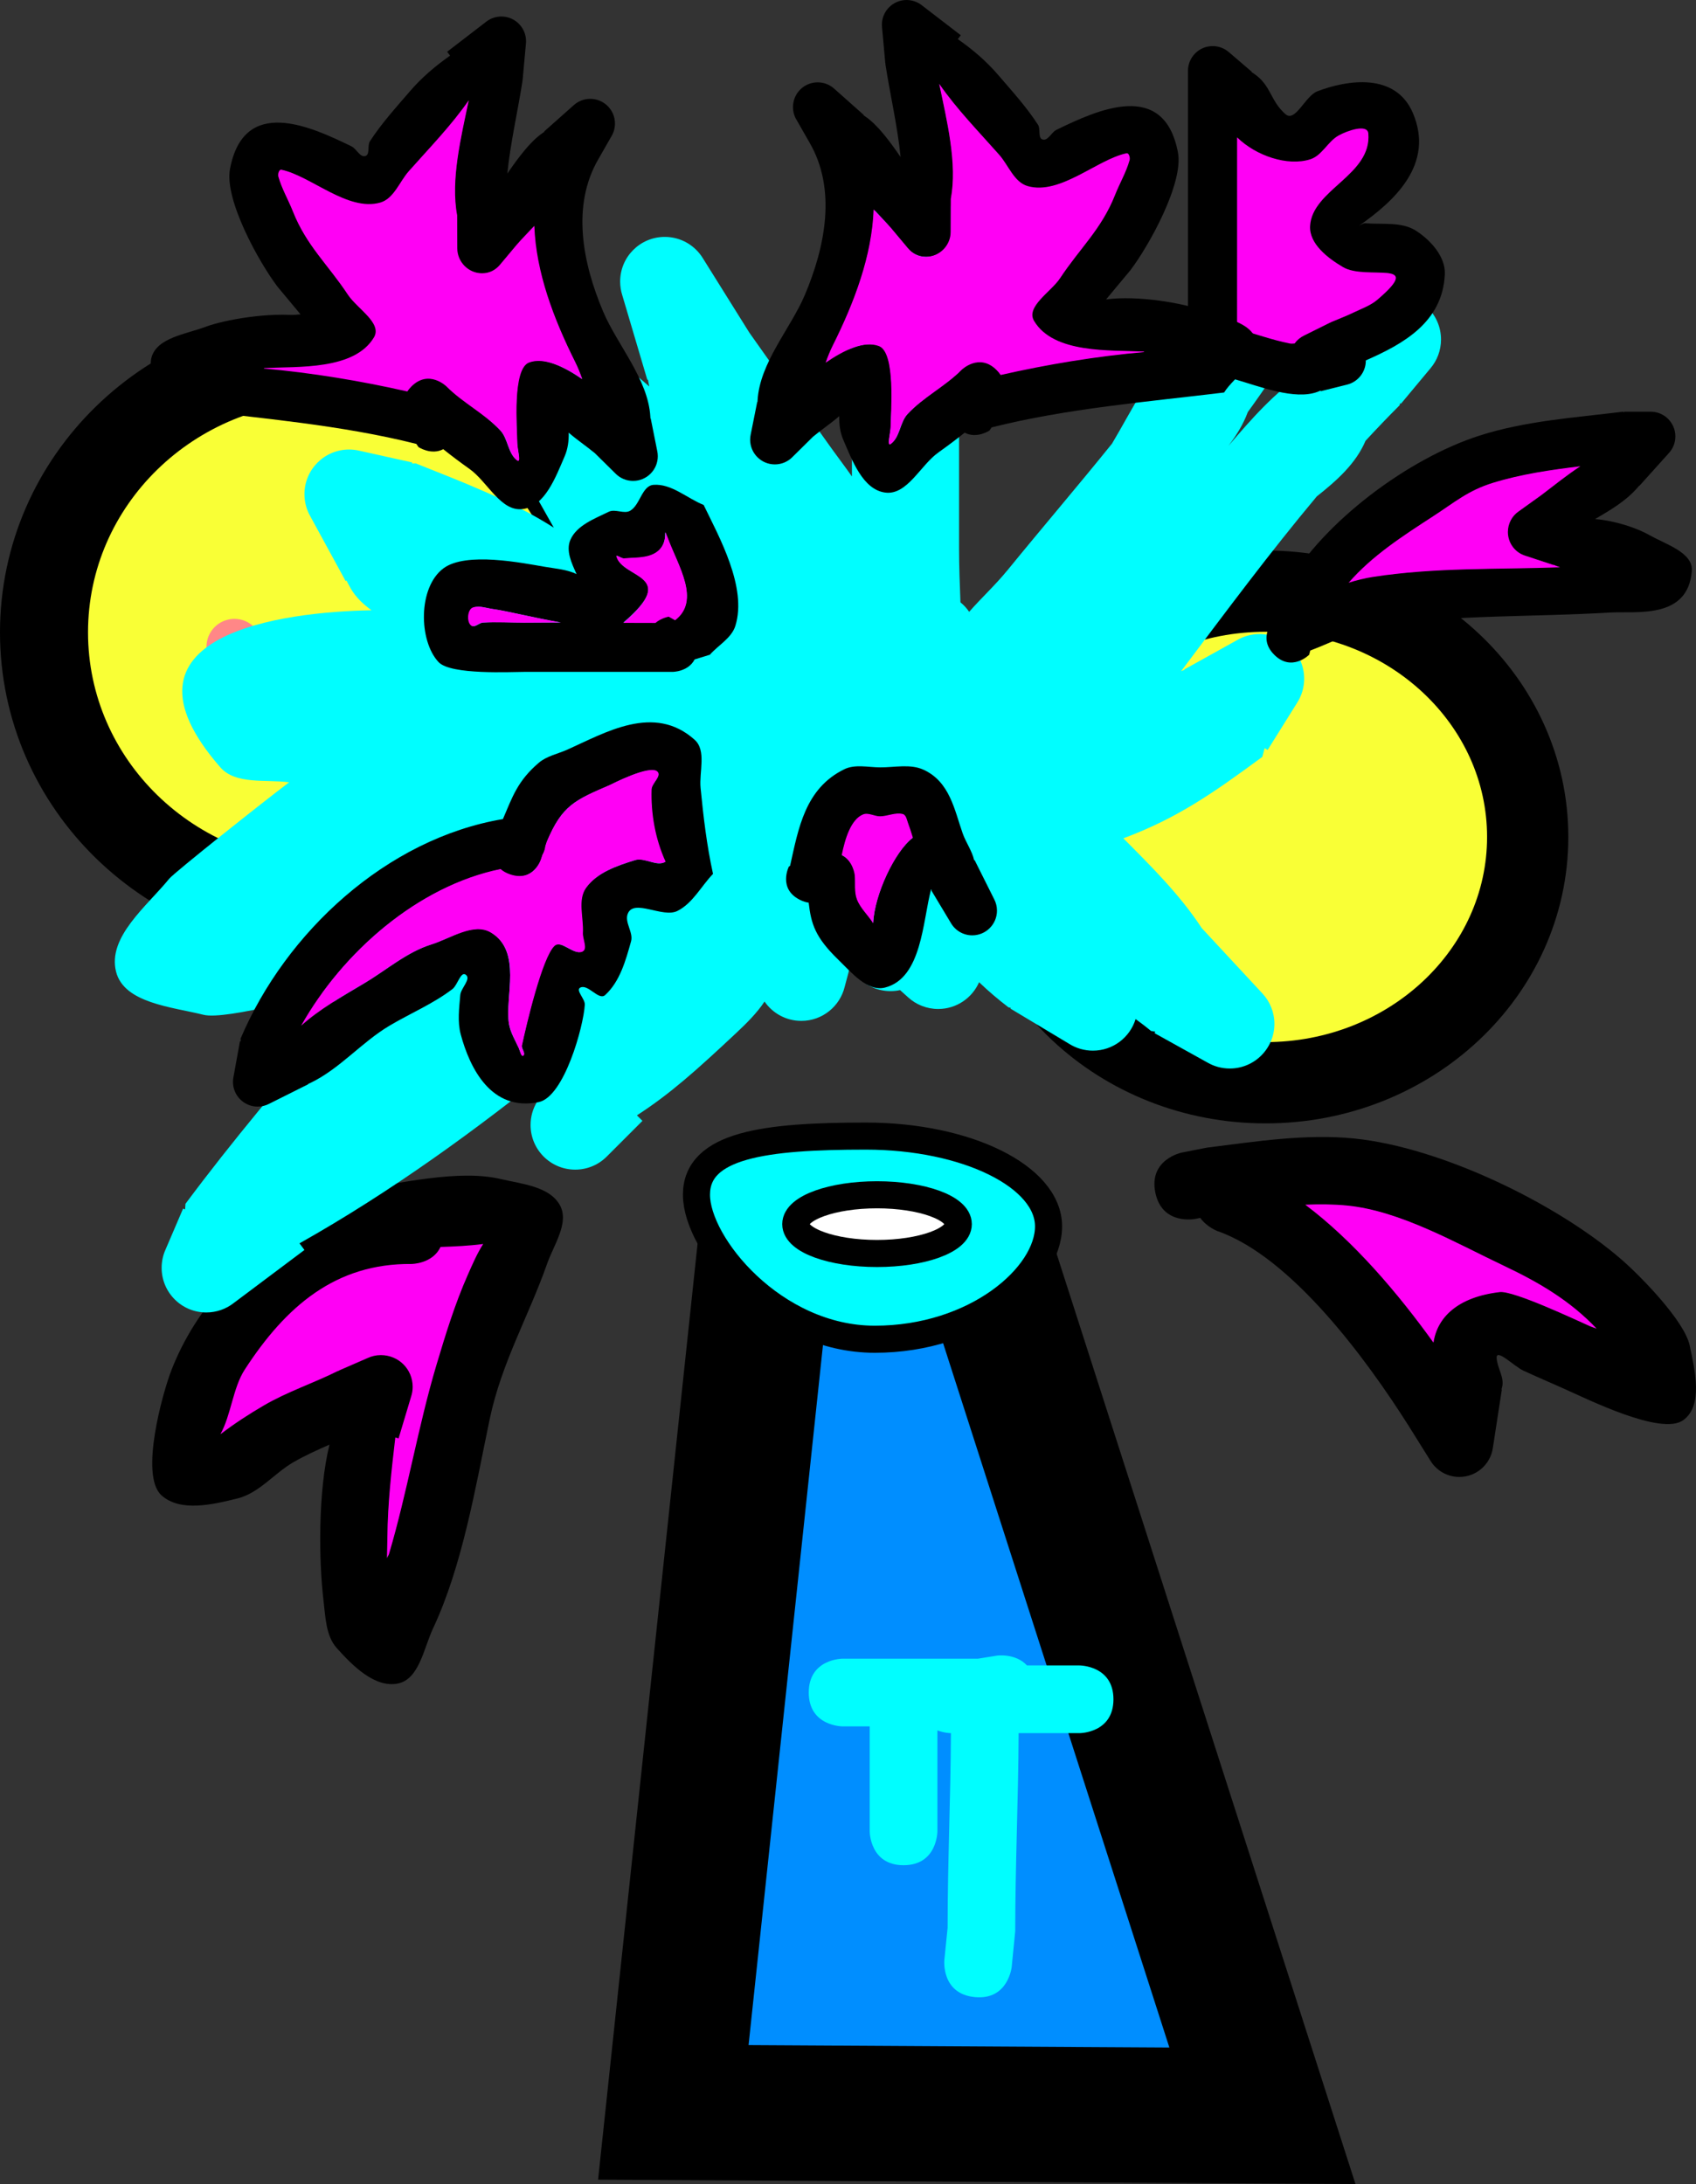 <svg version="1.1" xmlns="http://www.w3.org/2000/svg" xmlns:xlink="http://www.w3.org/1999/xlink" width="125.237" height="161.256" viewBox="0,0,125.237,161.256"><rect x="0" y="0" width="125.237" height="161.256" fill="#333333" stroke="none"/><g transform="translate(-188.405,-131.783)"><g data-paper-data="{&quot;isPaintingLayer&quot;:true}" fill-rule="nonzero" stroke-linecap="butt" stroke-linejoin="miter" stroke-miterlimit="10" stroke-dasharray="" stroke-dashoffset="0" style="mix-blend-mode: normal"><path d="M238.125,287.75l6.75,-63.5l16.75,1.5l20,62.25z" fill="#008eff" stroke="#000000" stroke-width="10"/><path d="M265.833,222.333c0,3.682 -5.377,8.333 -12.833,8.333c-7.456,0 -13.167,-6.985 -13.167,-10.667c0,-3.682 5.044,-4.333 12.5,-4.333c7.456,0 13.5,2.985 13.5,6.667z" fill="#00feff" stroke="#000000" stroke-width="2"/><path d="M259.167,222.167c0,1.197 -2.686,2.167 -6,2.167c-3.314,0 -6,-0.97 -6,-2.167c0,-1.197 2.686,-2.167 6,-2.167c3.314,0 6,0.97 6,2.167z" fill="#ffffff" stroke="#000000" stroke-width="2"/><path d="M270.625,257.25c0,2.5 -2.5,2.5 -2.5,2.5c-1.191,0 -2.836,0 -4.502,0c-0.022,4.882 -0.25,9.754 -0.251,14.625l-0.259,2.624c0,0 -0.249,2.488 -2.736,2.239c-2.488,-0.249 -2.239,-2.736 -2.239,-2.736l0.241,-2.376c-0.001,-4.788 0.223,-9.577 0.245,-14.375c-0.032,-0 -0.486,-0.007 -0.998,-0.203c0,2.151 0,4.302 0,6.453v1c0,0 0,2.5 -2.5,2.5c-2.5,0 -2.5,-2.5 -2.5,-2.5c0,-2.283 0,-5.215 0,-7.75c-0.667,0 -1.333,0 -2,0c0,0 -2.5,0 -2.5,-2.5c0,-2.5 2.5,-2.5 2.5,-2.5c3.333,0 6.667,0 10,0l1.396,-0.225c0,0 1.371,-0.196 2.218,0.725c0.628,0 1.257,0 1.885,0h2c0,0 2.5,0 2.5,2.5z" fill="#00feff" stroke="none" stroke-width="0.5"/><path d="M295.527,201.14c0,-0.799 0.648,-1.447 1.447,-1.447c0.799,0 1.447,0.648 1.447,1.447c0,0.799 -0.648,1.447 -1.447,1.447c-0.799,0 -1.447,-0.648 -1.447,-1.447z" fill="#ff8787" stroke="none" stroke-width="0.5"/><path d="M224.054,223.667c-1.006,0.134 -2.07,0.191 -3.143,0.225c-0.593,1.258 -2.147,1.258 -2.147,1.258c-5.594,-0.05 -9.214,3.096 -12.243,7.768c-0.878,1.355 -1.009,3.343 -1.797,4.744c0.991,-0.758 2.022,-1.469 3.099,-2.099c1.753,-1.025 3.695,-1.69 5.512,-2.598l0.072,-0.009l-0.009,-0.02l2.167,-0.929c0.3,-0.137 0.633,-0.213 0.983,-0.213c1.311,0 2.374,1.063 2.374,2.374c0,0.257 -0.041,0.503 -0.116,0.735l-0.934,3.112l-0.239,-0.072c-0.284,2.433 -0.582,4.851 -0.61,7.329c-0.006,0.529 -0.02,1.058 -0.03,1.588c0.049,-0.137 0.092,-0.268 0.129,-0.391c1.359,-4.591 2.113,-9.349 3.478,-13.914c0.67,-2.241 1.374,-4.483 2.321,-6.621c0.341,-0.769 0.679,-1.56 1.133,-2.268zM210.853,222.314c0.123,-0.17 0.22,-0.266 0.22,-0.266l0.737,-0.651c1.003,-0.604 2.007,-1.208 3.01,-1.812c3.136,-0.404 7.431,-1.486 10.564,-0.747c1.55,0.366 3.603,0.537 4.368,1.934c0.707,1.291 -0.457,2.926 -0.945,4.315c-1.368,3.894 -3.367,7.308 -4.239,11.471c-1.049,5.01 -2.009,10.824 -4.19,15.467c-0.683,1.453 -1.016,3.74 -2.589,4.06c-1.705,0.347 -3.354,-1.321 -4.516,-2.615c-0.81,-0.902 -0.833,-2.3 -0.978,-3.504c-0.35,-2.903 -0.418,-8.066 0.441,-11.519c-0.902,0.395 -1.798,0.8 -2.651,1.29c-1.423,0.816 -2.536,2.282 -4.128,2.679c-1.827,0.456 -4.259,1.036 -5.643,-0.24c-1.606,-1.481 0.109,-7.584 0.751,-9.233c1.827,-4.688 5.429,-8.487 9.789,-10.631z" fill="#000000" stroke="none" stroke-width="0.5"/><path d="M224.084,223.631c-0.454,0.708 -0.791,1.5 -1.132,2.269c-0.948,2.138 -1.64,4.396 -2.31,6.637c-1.365,4.565 -2.151,9.388 -3.51,13.979c-0.037,0.123 -0.102,0.162 -0.15,0.299c0.011,-0.529 0.023,-1.058 0.029,-1.587c0.028,-2.478 0.301,-4.881 0.586,-7.313l0.239,0.073l0.924,-3.079c0.075,-0.231 0.117,-0.471 0.117,-0.728c0,-1.311 -1.042,-2.344 -2.353,-2.344c-0.351,0 -0.675,0.08 -0.974,0.217l-2.132,0.928l0.009,0.02l-0.071,0.008c-1.817,0.908 -3.731,1.527 -5.484,2.553c-1.077,0.63 -2.201,1.354 -3.192,2.112c0.788,-1.402 0.919,-3.414 1.798,-4.769c3.029,-4.672 6.713,-7.848 12.307,-7.798c0,0 1.559,0.002 2.152,-1.256c1.073,-0.035 2.143,-0.086 3.15,-0.22z" data-paper-data="{&quot;noHover&quot;:false,&quot;origItem&quot;:[&quot;Path&quot;,{&quot;applyMatrix&quot;:true,&quot;segments&quot;:[[[215.7387,232.93783],[0,0],[-1.05992,0.14117]],[[212.4285,233.17503],[1.13023,-0.03645],[-0.62458,1.32497]],[[210.16667,234.5],[0,0],[-5.89242,-0.05257]],[[197.27183,242.68178],[3.18998,-4.92086],[-0.92514,1.42713]],[[195.37889,247.67887],[0.83036,-1.47646],[1.04402,-0.79869]],[[198.64258,245.46846],[-1.13405,0.6631],[1.84684,-1.07988]],[[204.44814,242.73205],[-1.91352,0.95676],[0,0]],[204.52418,242.72306],[204.51521,242.70213],[[206.79775,241.7239],[0,0],[0.31554,-0.1438]],[[207.83335,241.49999],[-0.36939,0],[1.38071,0]],[[210.33335,243.99999],[0,-1.38071],[0,0.27016]],[[210.21122,244.77402],[0.07928,-0.24372],[0,0]],[209.22792,248.0517],[[208.97575,247.97605],[0,0],[-0.29928,2.56219]],[[208.33319,255.69538],[0.02906,-2.60954],[-0.0062,0.55722]],[[208.30118,257.36755],[0.01141,-0.55746],[0.05108,-0.14402]],[[208.4366,256.95562],[-0.0385,0.13003],[1.43173,-4.83546]],[[212.09997,242.30018],[-1.43798,4.80837],[0.70576,-2.35996]],[[214.54498,235.32668],[-0.99818,2.25192],[0.35921,-0.81039]],[[215.73871,232.93784],[-0.47813,0.74601],[0,0]]],&quot;closed&quot;:true,&quot;fillColor&quot;:[0,0,0,1]}]}" fill="#ff00f5" stroke="none" stroke-width="0.5"/><path d="M273.715,219.824c-0.49,-2.451 1.961,-2.942 1.961,-2.942l1.847,-0.363c3.573,-0.446 7.309,-1.041 10.916,-0.671c6.389,0.656 14.929,4.792 19.699,8.93c1.394,1.209 4.66,4.536 5.038,6.35c0.377,1.807 1.02,4.445 -0.482,5.517c-1.622,1.158 -7.014,-1.533 -8.876,-2.361c-0.977,-0.434 -1.96,-0.856 -2.932,-1.304c-0.659,-0.304 -2.002,-1.663 -1.966,-0.937c0.037,0.728 0.587,1.442 0.406,2.148c-0.016,0.062 -0.032,0.124 -0.049,0.185l0.027,0.004l-0.661,4.295c-0.167,1.219 -1.212,2.158 -2.477,2.158c-0.909,0 -1.705,-0.486 -2.143,-1.212l-1.64,-2.624c-3.034,-4.782 -8.587,-12.41 -14.095,-14.324c0,0 -0.763,-0.286 -1.254,-0.967l-0.378,0.077c0,0 -2.451,0.49 -2.942,-1.961zM284.837,220.754c3.577,2.688 6.818,6.479 9.43,10.112c0.282,-1.869 1.735,-3.337 4.842,-3.7c1.022,-0.119 5.728,2.099 6.74,2.548c0.09,0.04 0.231,0.089 0.408,0.148c-1.95,-2.057 -4.238,-3.378 -6.833,-4.608c-3.494,-1.656 -7.587,-4.057 -11.53,-4.438c-1.009,-0.098 -2.031,-0.108 -3.057,-0.064z" fill="#000000" stroke="none" stroke-width="0.5"/><path d="M284.791,220.733c1.026,-0.044 2.051,-0.039 3.061,0.058c3.943,0.381 8.127,2.803 11.621,4.458c2.595,1.229 4.88,2.576 6.83,4.632c-0.177,-0.06 -0.411,-0.144 -0.501,-0.184c-1.012,-0.45 -5.624,-2.632 -6.646,-2.512c-3.108,0.363 -4.619,1.861 -4.901,3.73c-2.612,-3.634 -5.886,-7.494 -9.463,-10.182z" data-paper-data="{&quot;noHover&quot;:false,&quot;origItem&quot;:[&quot;Path&quot;,{&quot;applyMatrix&quot;:true,&quot;segments&quot;:[[[298.83667,230.75439],[0,0],[3.57714,2.68815]],[[308.26693,240.86683],[-2.61202,-3.63377],[0.2824,-1.8692]],[[313.10902,237.16733],[-3.10751,0.36261],[1.02233,-0.11929]],[[319.84868,239.71547],[-1.01183,-0.44958],[0.08956,0.0398]],[[320.25622,239.86395],[-0.17661,-0.0597],[-1.95029,-2.05662]],[[313.42355,235.25637],[2.59476,1.22949],[-3.49421,-1.65568]],[[301.89388,230.8184],[3.94308,0.381],[-1.00936,-0.09753]],[[298.83667,230.75438],[1.02579,-0.04394],[0,0]]],&quot;closed&quot;:true,&quot;fillColor&quot;:[0,0,0,1]}]}" fill="#ff00f5" stroke="none" stroke-width="0.5"/><path d="M301.214,193.579c0,10.023 -8.667,18.149 -19.359,18.149c-10.692,0 -19.359,-8.126 -19.359,-18.149c0,-10.023 8.667,-18.149 19.359,-18.149c10.692,0 19.359,8.126 19.359,18.149z" fill="#f9ff36" stroke="#000000" stroke-width="6"/><path d="M233.373,178.473c0,11.214 -9.339,20.305 -20.859,20.305c-11.52,0 -20.859,-9.091 -20.859,-20.305c0,-11.214 9.339,-20.305 20.859,-20.305c11.52,0 20.859,9.091 20.859,20.305z" fill="#f9ff36" stroke="#000000" stroke-width="6.5"/><path d="M203.652,179.539c0,-1.139 0.923,-2.062 2.062,-2.062c1.139,0 2.062,0.923 2.062,2.062c0,1.139 -0.923,2.062 -2.062,2.062c-1.139,0 -2.062,-0.923 -2.062,-2.062z" fill="#ff8787" stroke="none" stroke-width="0.5"/><path d="M262.759,173.936c2.556,-3.138 5.207,-6.232 7.759,-9.396c1.496,-2.51 2.752,-5.231 4.892,-7.188l3.694,-5.4c0.59,-0.889 1.6,-1.475 2.747,-1.475c1.82,0 3.296,1.475 3.296,3.296c0,0.602 -0.162,1.167 -0.444,1.653l-2.168,3.902l-0.046,-0.025l-0.018,0.135c-0.624,0.943 -1.268,1.865 -1.926,2.772c-0.326,0.89 -0.833,1.707 -1.425,2.49c1.704,-1.999 3.435,-3.961 5.48,-5.31l4.511,-4.793c0.601,-0.642 1.457,-1.043 2.406,-1.043c1.82,0 3.296,1.475 3.296,3.296c0,0.81 -0.292,1.552 -0.778,2.126l-2.183,2.62l-0.056,-0.047l-0.042,0.159c-0.855,0.855 -1.693,1.73 -2.515,2.621c-0.708,1.67 -2.101,2.922 -3.599,4.106c-3.471,4.146 -6.713,8.516 -9.941,12.801c-0.026,0.035 -0.053,0.07 -0.079,0.105c0.021,-0.009 0.043,-0.018 0.064,-0.027c0.062,-0.026 0.125,-0.05 0.188,-0.075l-0.015,-0.028l3.902,-2.168c0.486,-0.282 1.05,-0.444 1.653,-0.444c1.82,0 3.296,1.475 3.296,3.296c0,0.66 -0.194,1.274 -0.528,1.79l-2.17,3.472l-0.218,-0.136l-0.176,0.647c-3.672,2.703 -6.291,4.53 -10.261,6.013c2.083,2.093 4.183,4.173 5.792,6.631l4.476,4.82c0.55,0.589 0.887,1.38 0.887,2.249c0,1.82 -1.475,3.296 -3.296,3.296c-0.602,0 -1.167,-0.162 -1.653,-0.444l-3.902,-2.168l0.058,-0.105l-0.321,-0.058c-0.382,-0.318 -0.762,-0.607 -1.136,-0.876c-0.412,1.35 -1.668,2.332 -3.153,2.332c-0.64,0 -1.237,-0.182 -1.742,-0.497l-4.348,-2.609l0.03,-0.05l-0.173,-0.042c-0.751,-0.576 -1.483,-1.193 -2.171,-1.855c-0.509,1.163 -1.67,1.976 -3.021,1.976c-0.852,0 -1.629,-0.324 -2.214,-0.854l-0.599,-0.539c-0.226,0.049 -0.461,0.075 -0.703,0.075c-0.91,0 -1.734,-0.369 -2.33,-0.965l-0.699,-0.699l-0.359,1.346c-0.351,1.443 -1.651,2.515 -3.203,2.515c-1.127,0 -2.121,-0.565 -2.715,-1.428c-0.563,0.854 -1.365,1.641 -2.054,2.287c-2.896,2.716 -4.913,4.533 -7.369,6.115l0.408,0.408l-2.636,2.636v0c-0.596,0.596 -1.42,0.965 -2.33,0.965c-1.82,0 -3.296,-1.475 -3.296,-3.296c0,-0.616 0.169,-1.192 0.463,-1.685l1.667,-2.917c-6.052,4.914 -12.456,9.549 -19.194,13.341l0.367,0.489l-5.246,3.935c-0.555,0.426 -1.25,0.679 -2.004,0.679c-1.82,0 -3.296,-1.475 -3.296,-3.296c0,-0.487 0.106,-0.949 0.295,-1.365l1.29,-3.009l0.148,0.063l0.028,-0.415c3.477,-4.679 7.251,-9.125 11.029,-13.565c-0.238,-0.706 -0.14,-1.475 0.184,-2.264c-0.013,0.003 -0.025,0.007 -0.038,0.01c-0.977,0.262 -8.182,2.278 -9.839,1.864c-2.329,-0.582 -5.875,-0.855 -6.462,-3.183c-0.644,-2.558 2.262,-4.825 3.929,-6.869c0.375,-0.46 7.039,-5.755 8.852,-7.115c-1.737,-0.234 -3.946,0.196 -5.087,-1.112c-8.589,-9.847 4.668,-11.48 11.172,-11.589c-0.614,-0.448 -1.159,-0.954 -1.534,-1.606c-0.112,-0.195 -0.217,-0.392 -0.317,-0.592l-0.065,0.036l-2.607,-4.78c-0.275,-0.481 -0.432,-1.038 -0.432,-1.632c0,-1.82 1.475,-3.296 3.296,-3.296c0.27,0 0.533,0.033 0.784,0.094l3.885,0.863l-0.018,0.079l0.275,-0.011c3.354,1.341 7.055,2.739 10.191,4.744c-0.809,-1.445 -1.629,-2.883 -2.446,-4.323c-1.16,-2.044 -2.931,-3.863 -3.431,-6.16c-0.031,-0.144 -0.058,-0.288 -0.08,-0.433l-0.055,0.014l-0.861,-3.444c-0.076,-0.277 -0.116,-0.569 -0.116,-0.871c0,-1.82 1.475,-3.296 3.296,-3.296c0.824,0 1.578,0.303 2.156,0.803l3.21,2.745c1.814,1.488 3.609,3 5.379,4.542c-0.013,-0.06 -0.026,-0.12 -0.038,-0.18c-0.022,-0.109 -0.043,-0.218 -0.062,-0.327l-0.047,0.014l-1.849,-6.247c-0.102,-0.318 -0.157,-0.657 -0.157,-1.009c0,-1.82 1.475,-3.296 3.296,-3.296c1.199,0 2.248,0.64 2.825,1.597l3.424,5.479c2.042,2.875 4.067,5.763 6.125,8.626c0.459,0.638 0.966,1.301 1.445,1.986c0,-2.872 0,-6.167 0,-6.167c0.003,-2.02 -0.611,-4.14 0.018,-6.059c0.036,-0.111 0.074,-0.221 0.113,-0.331l-0.058,-0.012l1.305,-6.09c0.293,-1.52 1.631,-2.667 3.236,-2.667c1.82,0 3.296,1.475 3.296,3.296v3.53v0c0,6.591 0,13.182 0,19.773c0,1.38 0.055,2.717 0.104,4.021c0.247,0.201 0.464,0.437 0.644,0.701c0.899,-1.029 1.93,-1.974 2.79,-3.029z" fill="#00feff" stroke="none" stroke-width="0.5"/><path d="M207.9,158.975c3.548,0.313 7.157,0.898 10.585,1.676c0.079,-0.122 0.179,-0.245 0.302,-0.368c1.29,-1.29 2.579,0 2.579,0c1.209,1.219 2.812,2.009 3.98,3.267c0.57,0.614 0.555,1.691 1.223,2.196c0.334,0.253 0.024,-0.838 0.019,-1.258c-0.014,-1.085 -0.401,-5.494 0.859,-5.962c1.088,-0.404 2.555,0.288 3.926,1.231c-0.153,-0.426 -0.319,-0.849 -0.52,-1.251c-1.599,-3.193 -2.903,-6.611 -3.025,-10.026c-0.431,0.466 -0.86,0.924 -1.249,1.378l-1.201,1.441c-0.335,0.407 -0.842,0.667 -1.41,0.667c-1.007,0 -1.824,-0.817 -1.824,-1.824v-2.432c-0.487,-2.611 0.289,-5.719 0.865,-8.488c-1.289,1.867 -2.944,3.572 -4.415,5.236c-0.688,0.778 -1.09,2.025 -2.088,2.312c-2.403,0.691 -5.133,-1.985 -7.295,-2.432c-0.18,-0.037 -0.272,0.326 -0.223,0.503c0.248,0.892 0.733,1.701 1.073,2.562c1,2.532 2.601,3.911 4.066,6.129c0.679,1.028 2.499,2.132 1.867,3.188c-1.451,2.423 -5.583,2.131 -8.094,2.253zM221.138,164.948c-0.893,0.47 -1.83,-0.155 -1.83,-0.155l-0.16,-0.234c-5.571,-1.403 -11.47,-1.884 -17.167,-2.577c-0.798,-1.263 -2.772,-2.344 -2.393,-3.789c0.389,-1.48 2.555,-1.735 3.987,-2.276c1.372,-0.519 4.784,-1.129 7.12,-0.806c-0.744,-0.892 -1.782,-2.139 -1.789,-2.149c-1.408,-1.851 -3.943,-6.452 -3.518,-8.702c1.023,-5.419 5.951,-3.142 8.975,-1.67c0.372,0.181 0.617,0.825 1.016,0.714c0.368,-0.102 0.137,-0.772 0.344,-1.092c0.856,-1.324 1.928,-2.497 2.955,-3.693c0.861,-1.003 1.873,-1.865 2.965,-2.629l-0.22,-0.285l2.878,-2.214c0.31,-0.243 0.701,-0.389 1.125,-0.389c1.007,0 1.824,0.817 1.824,1.824c0,0.063 -0.003,0.126 -0.01,0.188l-0.241,2.652l-0.015,-0.001l0.009,0.058c-0.348,2.265 -0.894,4.576 -1.125,6.875c0.829,-1.205 1.703,-2.377 2.603,-2.994c0.046,-0.032 0.093,-0.063 0.14,-0.094l-0.02,-0.023l2.183,-1.94c0.323,-0.29 0.75,-0.466 1.218,-0.466c1.007,0 1.824,0.817 1.824,1.824c0,0.341 -0.093,0.66 -0.256,0.933l-0.957,1.674c-2.016,3.447 -1.179,7.689 0.34,11.275c1.044,2.464 3.331,4.996 3.487,7.779c0.002,0.038 0.004,0.076 0.006,0.114l0.02,-0.004l0.479,2.395c0.028,0.127 0.043,0.259 0.043,0.395c0,1.007 -0.817,1.824 -1.824,1.824c-0.5,0 -0.953,-0.201 -1.282,-0.527l-1.533,-1.514c-0.63,-0.524 -1.323,-0.984 -1.94,-1.52c0.015,0.604 -0.063,1.2 -0.296,1.739c-0.658,1.523 -1.446,3.681 -3.091,3.901c-1.628,0.217 -2.597,-2.011 -3.936,-2.962c-0.658,-0.467 -1.306,-0.951 -1.937,-1.457z" fill="#000000" stroke="none" stroke-width="0.5"/><path d="M207.932,158.957c2.511,-0.122 6.635,0.16 8.086,-2.263c0.633,-1.056 -1.248,-2.126 -1.926,-3.154c-1.465,-2.218 -3.062,-3.621 -4.062,-6.153c-0.34,-0.861 -0.823,-1.674 -1.071,-2.567c-0.049,-0.177 0.044,-0.541 0.224,-0.504c2.162,0.447 4.904,3.113 7.307,2.422c0.998,-0.287 1.413,-1.538 2.101,-2.316c1.47,-1.663 3.139,-3.368 4.428,-5.235c-0.577,2.77 -1.344,5.881 -0.857,8.492l0.01,2.439c0,1.007 0.826,1.844 1.833,1.844c0.568,0 1.004,-0.248 1.338,-0.655l1.203,-1.436c0.389,-0.454 0.885,-0.941 1.316,-1.407c0.122,3.415 1.426,6.866 3.024,10.06c0.201,0.401 0.366,0.827 0.519,1.253c-1.372,-0.943 -2.84,-1.633 -3.929,-1.228c-1.26,0.468 -0.883,4.886 -0.869,5.971c0.005,0.419 0.314,1.511 -0.02,1.258c-0.668,-0.505 -0.653,-1.582 -1.223,-2.196c-1.168,-1.258 -2.78,-2.045 -3.989,-3.264c0,0 -1.302,-1.289 -2.591,0.001c-0.123,0.123 -0.224,0.246 -0.303,0.368c-3.427,-0.779 -7.063,-1.382 -10.611,-1.695z" data-paper-data="{&quot;noHover&quot;:false,&quot;origItem&quot;:[&quot;Path&quot;,{&quot;applyMatrix&quot;:true,&quot;segments&quot;:[[[199.8092,149.43915],[0,0],[4.86362,0.4294]],[[214.318,151.73699],[-4.69809,-1.0675],[0.10893,-0.16722]],[[214.73223,151.23224],[-0.16876,0.16876],[1.76777,-1.76777]],[[218.26776,151.23224],[0,0],[1.65678,1.67027]],[[223.72304,155.71023],[-1.60081,-1.72399],[0.78151,0.84165]],[[225.39927,158.72063],[-0.91614,-0.6927],[0.45837,0.34658]],[[225.42473,156.99689],[0.00749,0.57459],[-0.0194,-1.48725]],[[226.60159,148.82451],[-1.72656,0.64142],[1.49173,-0.55417]],[[231.98365,150.51254],[-1.88001,-1.29292],[-0.21008,-0.58398]],[[231.2708,148.79834],[0.27541,0.5501],[-2.19145,-4.37727]],[[227.12433,135.05468],[0.16688,4.68145],[-0.59119,0.63901]],[[225.41228,136.94373],[0.53355,-0.62277],[0,0]],[[223.76611,138.91914],[0,0],[-0.4585,0.55817]],[[221.83333,139.83335],[0.77872,0],[-1.38071,0]],[[219.33333,137.33335],[0,1.38071],[0,0]],[[219.33333,134.00002],[0,0],[-0.66734,-3.57877]],[[220.51947,122.36453],[-0.79045,3.79664],[-1.76746,2.55943]],[[214.46816,129.54156],[2.01551,-2.28022],[-0.94266,1.06646]],[[211.60644,132.71081],[1.3679,-0.39347],[-3.29364,0.9474]],[[201.60644,129.37748],[2.96385,0.6128],[-0.24621,-0.05091]],[[201.30105,130.06715],[-0.06723,-0.24227],[0.33942,1.22317]],[[202.77248,133.57956],[-0.46635,-1.18062],[1.37077,3.47029]],[[208.34606,141.98085],[-2.00845,-3.04096],[0.93024,1.40846]],[[210.9046,146.35074],[0.86718,-1.44814],[-1.98886,3.32129]],[[199.80921,149.43917],[3.44198,-0.1679],[0,0]]],&quot;closed&quot;:true,&quot;fillColor&quot;:[0,0,0,1]}]}" fill="#ff00f5" stroke="none" stroke-width="0.5"/><path d="M282.499,180.128c-1.29,-1.29 0,-2.579 0,-2.579l0.874,-0.728c-0.498,-0.851 0.048,-1.806 0.048,-1.806c2.76,-4.748 8.974,-9.377 14.219,-11.064c3.403,-1.095 7.052,-1.33 10.596,-1.768l0.113,0.033v-0.036h1.945c1.007,0 1.824,0.817 1.824,1.824c0,0.472 -0.179,0.902 -0.473,1.225l-2.184,2.427l-0.016,-0.014c-0.048,0.059 -0.097,0.117 -0.147,0.174c-0.85,0.974 -1.981,1.629 -3.109,2.293c1.482,0.116 3.085,0.655 4.026,1.189c1.183,0.673 3.223,1.28 3.118,2.637c-0.28,3.623 -4.15,2.959 -6.11,3.077c-5.615,0.337 -11.226,0.145 -16.815,0.95c-1.813,0.261 -3.554,1.217 -5.251,1.854l-0.08,0.311c0,0 -1.29,1.29 -2.579,0zM288.023,174.795c0.585,-0.185 1.179,-0.336 1.791,-0.431c4.604,-0.714 9.148,-0.544 13.76,-0.709c-0.092,-0.028 -0.183,-0.06 -0.273,-0.097c-0.048,-0.019 -0.095,-0.039 -0.143,-0.06l-0.006,0.017l-2.149,-0.716c-0.745,-0.229 -1.287,-0.923 -1.287,-1.744c0,-0.621 0.31,-1.169 0.784,-1.498l1.668,-1.191c0.995,-0.752 1.922,-1.506 2.904,-2.14c-2.179,0.265 -4.346,0.589 -6.439,1.235c-1.851,0.571 -2.779,1.421 -4.37,2.452c-2.245,1.455 -4.514,2.893 -6.239,4.881z" fill="#000000" stroke="none" stroke-width="0.5"/><path d="M287.99,174.811c1.726,-1.988 3.992,-3.452 6.236,-4.907c1.592,-1.032 2.575,-1.902 4.426,-2.473c2.093,-0.646 4.272,-0.956 6.451,-1.221c-0.982,0.634 -1.907,1.392 -2.902,2.144l-1.666,1.196c-0.474,0.329 -0.783,0.892 -0.783,1.513c0,0.82 0.538,1.525 1.283,1.754l2.083,0.684l0.006,-0.017c0.047,0.02 0.095,0.04 0.142,0.06c0.09,0.036 0.247,0.098 0.339,0.126c-4.613,0.165 -9.222,-0.002 -13.825,0.712c-0.611,0.095 -1.207,0.244 -1.792,0.429z" data-paper-data="{&quot;noHover&quot;:false,&quot;origItem&quot;:[&quot;Path&quot;,{&quot;applyMatrix&quot;:true,&quot;segments&quot;:[[[309.63725,171.12411],[0,0],[0.80124,-0.25336]],[[312.09169,170.53357],[-0.83803,0.12995],[6.31031,-0.97851]],[[330.9533,169.56236],[-6.32256,0.22617],[-0.12609,-0.03889]],[[330.57922,169.43],[0.12322,0.04964],[-0.06552,-0.02639]],[[330.38387,169.34842],[0.06472,0.02798],[0,0]],[330.37611,169.37171],[[327.4308,168.38994],[0,0],[-1.02156,-0.31417]],[[325.66668,166],[0,1.1246],[0,-0.85068]],[[326.7407,163.9463],[-0.64913,0.45157],[0,0]],[[329.02664,162.31349],[0,0],[1.36456,-1.03036]],[[333.00665,159.37983],[-1.34595,0.86898],[-2.98672,0.36358]],[[324.18006,161.0724],[2.86946,-0.88513],[-2.53701,0.78259]],[[318.18936,164.43363],[2.18176,-1.41397],[-3.07671,1.99397]],[[309.63725,171.12412],[2.36522,-2.72466],[0,0]]],&quot;closed&quot;:true,&quot;fillColor&quot;:[0,0,0,1]}]}" fill="#ff00f5" stroke="none" stroke-width="0.5"/><path d="M226.065,196.375c-0.303,-0.101 -0.535,-0.237 -0.711,-0.393c-6.095,1.247 -11.636,6.098 -14.68,11.511c1.344,-1.213 2.95,-2.111 4.633,-3.115c1.645,-0.981 3.147,-2.305 4.975,-2.877c1.416,-0.443 3.089,-1.657 4.361,-0.893c2.335,1.402 1.03,4.812 1.349,6.782c0.102,0.627 0.453,1.188 0.718,1.766c0.088,0.191 0.182,0.678 0.336,0.535c0.184,-0.17 -0.163,-0.499 -0.11,-0.744c0.335,-1.561 1.478,-6.48 2.378,-7.332c0.51,-0.483 1.427,0.71 2.065,0.417c0.418,-0.192 0.005,-0.921 0.033,-1.381c0.065,-1.107 -0.408,-2.421 0.245,-3.317c0.824,-1.132 2.327,-1.636 3.663,-2.053c0.701,-0.218 1.577,0.523 2.199,0.134c-0.75,-1.645 -1.087,-3.519 -1.027,-5.325c0.015,-0.46 0.758,-0.978 0.438,-1.309c-0.537,-0.556 -3.42,0.945 -3.511,0.984c-2.559,1.106 -3.49,1.458 -4.615,4.14l-0.106,0.323c-0.03,0.256 -0.107,0.469 -0.212,0.646l-0.114,0.349c0,0 -0.577,1.73 -2.307,1.153zM225.541,192.261c0.713,-1.663 1.086,-2.821 2.649,-4.157c0.589,-0.503 1.403,-0.656 2.111,-0.972c2.793,-1.246 6.399,-3.422 9.398,-0.727c0.888,0.798 0.323,2.366 0.438,3.554c0.207,2.128 0.46,4.259 0.919,6.347c-0.875,0.911 -1.496,2.166 -2.624,2.734c-1.095,0.551 -3.221,-0.929 -3.673,0.211c-0.251,0.634 0.427,1.375 0.245,2.033c-0.393,1.415 -0.828,2.979 -1.913,3.969c-0.47,0.429 -1.251,-0.828 -1.826,-0.556c-0.394,0.187 0.347,0.832 0.323,1.267c-0.089,1.595 -1.522,6.807 -3.405,7.193c-3.504,0.718 -5.084,-2.505 -5.755,-4.995c-0.252,-0.937 -0.118,-1.944 -0.035,-2.911c0.044,-0.515 0.822,-1.18 0.412,-1.494c-0.382,-0.292 -0.606,0.76 -0.989,1.052c-1.422,1.089 -3.104,1.788 -4.644,2.702c-2.058,1.222 -3.661,3.169 -5.814,4.215c-0.067,0.033 -0.134,0.064 -0.202,0.094l0.009,0.018l-2.885,1.443c-0.253,0.133 -0.542,0.209 -0.848,0.209c-1.007,0 -1.824,-0.817 -1.824,-1.824c0,-0.124 0.012,-0.245 0.036,-0.362l0.48,-2.64l0.055,0.01l-0.007,-0.209c3.319,-7.837 10.783,-14.762 19.37,-16.205z" fill="#000000" stroke="none" stroke-width="0.5"/><path d="M228.345,195.246l0.115,-0.348c0.105,-0.177 0.183,-0.389 0.213,-0.645l0.106,-0.322c1.124,-2.682 2.106,-3.087 4.665,-4.193c0.091,-0.039 2.976,-1.537 3.514,-0.981c0.32,0.331 -0.422,0.851 -0.437,1.311c-0.06,1.807 0.283,3.692 1.033,5.337c-0.623,0.389 -1.568,-0.33 -2.269,-0.112c-1.336,0.416 -2.77,0.9 -3.593,2.032c-0.652,0.897 -0.179,2.226 -0.244,3.333c-0.027,0.46 0.384,1.195 -0.034,1.387c-0.638,0.293 -1.556,-0.897 -2.066,-0.415c-0.9,0.852 -2.066,5.791 -2.401,7.351c-0.053,0.245 0.294,0.574 0.11,0.744c-0.154,0.143 -0.249,-0.343 -0.337,-0.534c-0.265,-0.578 -0.633,-1.21 -0.735,-1.837c-0.32,-1.97 1.007,-5.31 -1.328,-6.712c-1.272,-0.764 -2.989,0.435 -4.406,0.878c-1.828,0.572 -3.267,1.858 -4.913,2.839c-1.683,1.004 -3.352,1.939 -4.696,3.153c3.044,-5.413 8.63,-10.317 14.725,-11.564c0.177,0.156 0.416,0.296 0.719,0.397c1.73,0.577 2.259,-1.099 2.259,-1.099z" data-paper-data="{&quot;noHover&quot;:false,&quot;origItem&quot;:[&quot;Path&quot;,{&quot;applyMatrix&quot;:true,&quot;segments&quot;:[[[224.70943,200.70504],[2.37171,0.79057],[-0.41469,-0.13823]],[[223.73426,200.16646],[0.24247,0.21378],[-8.35468,1.70998]],[[203.61124,215.94496],[4.17292,-7.42019],[1.8417,-1.6633]],[[209.96229,211.6752],[-2.30731,1.37583],[2.25544,-1.3449]],[[216.78217,207.73173],[-2.50633,0.78363],[1.94143,-0.607]],[[222.76047,206.50768],[-1.74392,-1.04705],[3.20103,1.9219]],[[224.61001,215.80409],[-0.43823,-2.70029],[0.13953,0.85974]],[[225.59366,218.22482],[-0.36276,-0.79184],[0.1202,0.26238]],[[226.05472,218.95768],[-0.21168,0.19618],[0.25214,-0.23367]],[[225.90368,217.93751],[-0.07208,0.33612],[0.45879,-2.13942]],[[229.16313,207.88748],[-1.23389,1.16739],[0.69914,-0.66146]],[[231.99336,208.4591],[-0.87452,0.40193],[0.57346,-0.26356]],[[232.03792,206.56625],[-0.03717,0.63003],[0.08953,-1.51722]],[[232.37338,202.01901],[-0.89429,1.22892],[1.12886,-1.55125]],[[237.39439,199.20551],[-1.83166,0.5707],[0.96122,-0.29949]],[[240.40919,199.38883],[-0.85377,0.53358],[-1.02748,-2.25501]],[[239.00159,192.08912],[-0.08284,2.47668],[0.02109,-0.63051]],[[239.60259,190.2945],[0.4383,0.45373],[-0.73665,-0.76259]],[[234.79004,191.64303],[0.12455,-0.05386],[-3.50753,1.51671]],[[228.46453,197.31813],[1.54105,-3.67602],[0,0]],[[228.3193,197.76051],[0,0],[-0.04127,0.35102]],[[228.02857,198.64609],[0.14398,-0.24263],[0,0]],[227.87171,199.12391]],&quot;closed&quot;:true}]}" fill="#ff00f5" stroke="none" stroke-width="0.5"/><path d="M279.447,159.743c-0.253,0.39 -0.702,0.735 -1.495,0.735c-1.824,0 -1.824,-1.824 -1.824,-1.824c0,-6.404 0,-12.807 0,-19.211v-2.432c0,-1.007 0.817,-1.824 1.824,-1.824c0.457,0 0.875,0.168 1.195,0.446l1.695,1.452l-0.017,0.02c0.043,0.028 0.086,0.056 0.129,0.084c1.341,0.898 1.221,2.012 2.373,3.024c0.726,0.638 1.454,-1.345 2.357,-1.69c2.213,-0.845 5.771,-1.407 7.055,1.612c1.615,3.797 -1.409,6.52 -3.965,8.305c-0.13,0.091 0.285,-0.19 0.443,-0.176c1.255,0.112 2.677,-0.129 3.739,0.549c1.082,0.69 2.193,1.92 2.139,3.202c-0.152,3.583 -3.107,5.177 -5.835,6.378c0,0.006 0,0.012 0,0.018c0,0.868 -0.606,1.594 -1.419,1.779l-1.908,0.477l-0.011,-0.044c-0.069,0.03 -0.138,0.058 -0.208,0.085c-1.696,0.646 -4.29,-0.394 -6.267,-0.965zM279.776,141.954c0,4.7 0,9.4 0,14.1c1.291,0.317 2.547,0.791 3.851,1.049c0.122,0.024 0.25,0.02 0.38,0.003c0.18,-0.251 0.421,-0.454 0.703,-0.587l1.91,-0.955l0.008,0.016l0.04,-0.04c0.552,-0.236 1.116,-0.446 1.656,-0.708c0.602,-0.291 1.259,-0.514 1.767,-0.948c3.571,-3.054 -0.774,-1.34 -2.491,-2.35c-1.138,-0.67 -2.548,-1.775 -2.475,-3.094c0.15,-2.698 4.563,-3.695 4.303,-6.772c-0.061,-0.728 -1.547,-0.202 -2.185,0.153c-0.795,0.442 -1.217,1.487 -2.084,1.761c-1.685,0.532 -3.997,-0.27 -5.383,-1.628z" fill="#000000" stroke="none" stroke-width="0.5"/><path d="M285.157,143.546c0.867,-0.274 1.3,-1.318 2.095,-1.76c0.638,-0.355 2.132,-0.877 2.194,-0.15c0.26,3.077 -4.15,4.137 -4.3,6.835c-0.073,1.319 1.293,2.366 2.432,3.036c1.717,1.01 6.111,-0.65 2.54,2.404c-0.508,0.434 -1.174,0.664 -1.776,0.955c-0.54,0.261 -1.114,0.475 -1.666,0.711l-0.04,0.04l-0.008,-0.016l-1.92,0.955c-0.281,0.133 -0.526,0.336 -0.706,0.587c-0.13,0.017 -0.26,0.021 -0.382,-0.004c-1.305,-0.258 -2.575,-0.739 -3.866,-1.057c0,-4.7 0.001,-9.456 0.001,-14.156c1.387,1.358 3.719,2.153 5.403,1.62z" data-paper-data="{&quot;noHover&quot;:false,&quot;origItem&quot;:[&quot;Path&quot;,{&quot;applyMatrix&quot;:true,&quot;segments&quot;:[[[298.33333,126.10824],[1.90106,1.86181],[0,6.44236]],[[298.33333,145.43532],[0,-6.44236],[1.76951,0.43502]],[[303.61273,146.87345],[-1.78861,-0.35369],[0.16686,0.033]],[[304.13383,146.87782],[-0.17875,0.02313],[0.2464,-0.34352]],[[305.09708,146.07304],[-0.38553,0.18276],[0,0]],[307.7153,144.76393],[307.72648,144.78629],[[307.78146,144.73206],[0,0],[0.75684,-0.32327]],[[310.05199,143.76226],[-0.74086,0.35837],[0.8248,-0.39898]],[[312.47382,142.46225],[-0.69636,0.59545],[4.89528,-4.18588]],[[309.05909,139.24127],[2.3532,1.38389],[-1.56052,-0.91772]],[[305.66667,135],[-0.10016,1.8076],[0.20496,-3.69886]],[[311.56479,125.71725],[0.35631,4.21742],[-0.08426,-0.99736]],[[308.56935,125.92642],[0.87475,-0.48645],[-1.08952,0.60588]],[[305.71265,128.34026],[1.18869,-0.3757],[-2.30927,0.72988]]],&quot;closed&quot;:true}]}" fill="#ff00f5" stroke="none" stroke-width="0.5"/><path d="M239.698,180.472c-0.472,0.919 -1.627,0.919 -1.627,0.919c-3.648,0 -7.295,0.002 -10.943,0c-0.969,-0.001 -5.428,0.241 -6.334,-0.718c-1.477,-1.563 -1.534,-5.534 0.365,-6.933c1.67,-1.231 5.793,-0.394 7.512,-0.101c0.756,0.129 1.611,0.191 2.311,0.534c-0.379,-0.827 -0.799,-1.734 -0.462,-2.521c0.462,-1.08 1.786,-1.568 2.841,-2.084c0.476,-0.233 1.134,0.194 1.588,-0.08c0.731,-0.44 0.859,-1.839 1.71,-1.906c1.326,-0.104 2.469,0.989 3.704,1.483c1.16,2.393 3.223,6.091 2.344,8.925c-0.281,0.907 -1.258,1.424 -1.887,2.136zM229.801,177.743c-2.02,-0.353 -4.084,-0.868 -4.908,-0.972c-0.505,-0.064 -1.037,-0.285 -1.523,-0.13c-0.425,0.136 -0.493,1.087 -0.121,1.335c0.239,0.159 0.544,-0.211 0.831,-0.228c1.014,-0.061 2.032,-0.003 3.048,-0.004c0.891,-0.001 1.782,-0.001 2.673,-0.001zM234.448,177.743c0.784,0 1.568,0 2.351,0c0.438,-0.372 0.972,-0.461 0.972,-0.461l0.469,0.266c1.905,-1.446 0.227,-3.967 -0.515,-5.962c-0.506,-1.251 0.255,0.303 -0.909,1.036c-0.659,0.415 -1.526,0.334 -2.302,0.407c-0.193,0.018 -0.618,-0.324 -0.564,-0.138c0.488,1.662 4.673,1.273 0.501,4.848c-0.001,0.001 -0.003,0.002 -0.004,0.004z" fill="#000000" stroke="none" stroke-width="0.5"/><path d="M234.432,177.771c4.171,-3.575 -0.025,-3.235 -0.513,-4.898c-0.055,-0.186 0.372,0.154 0.565,0.136c0.776,-0.073 1.679,-0.006 2.338,-0.422c1.164,-0.734 0.411,-2.285 0.917,-1.034c0.742,1.995 2.424,4.581 0.519,6.027l-0.472,-0.265c0,0 -0.546,0.092 -0.984,0.464c-0.784,-0 -1.59,-0.006 -2.374,-0.006c0.001,-0.001 0.003,-0.002 0.004,-0.004z" data-paper-data="{&quot;noHover&quot;:false,&quot;origItem&quot;:[&quot;Path&quot;,{&quot;applyMatrix&quot;:true,&quot;segments&quot;:[[[236.19992,175.16599],[0.00189,-0.00159],[1.07436,0.00022]],[[239.42299,175.16656],[-1.07435,-0.00013],[0.60005,-0.51044]],[240.75567,174.53402],[[241.3989,174.8989],[0,0],[2.61107,-1.98184]],[[240.69254,166.72717],[1.01719,2.73466],[-0.69392,-1.71523]],[[239.44654,168.14754],[1.59588,-1.0056],[-0.90381,0.56951]],[[236.29057,168.70504],[1.06362,-0.09964],[-0.26396,0.02473]],[[235.51814,168.51554],[-0.07473,-0.25436],[0.66945,2.27876]],[[236.20556,175.16119],[5.71759,-4.90066],[-0.00187,0.0016]]],&quot;closed&quot;:true}]}" fill="#ff00f5" stroke="none" stroke-width="0.5"/><path d="M227.159,177.763c-1.016,0.001 -2.101,-0.069 -3.115,-0.009c-0.287,0.017 -0.592,0.388 -0.831,0.229c-0.372,-0.248 -0.304,-1.214 0.121,-1.35c0.485,-0.155 1.018,0.061 1.524,0.125c0.824,0.104 2.959,0.636 4.979,0.989c-0.891,0 -1.787,0.015 -2.678,0.015z" data-paper-data="{&quot;noHover&quot;:false,&quot;origItem&quot;:[&quot;Path&quot;,{&quot;applyMatrix&quot;:true,&quot;segments&quot;:[[[229.83056,175.16538],[-1.2213,0.00015],[-2.76882,-0.4843]],[[223.10263,173.83251],[1.12992,0.14274],[-0.69267,-0.0875]],[[221.01564,173.65484],[0.66487,-0.21307],[-0.58309,0.18687]],[[220.84914,175.4842],[-0.50948,-0.33964],[0.32774,0.21848]],[[221.98868,175.1715],[-0.39319,0.02348],[1.39019,-0.08301]],[[226.16667,175.16667],[-1.39266,0.00086],[1.2213,-0.00075]]],&quot;closed&quot;:true}]}" fill="#ff00f5" stroke="none" stroke-width="0.5"/><path d="M250.595,194.93c0.846,0.416 0.962,1.458 0.962,1.458c0.05,0.595 -0.066,1.228 0.151,1.784c0.254,0.652 0.805,1.149 1.175,1.742c0.101,-2.113 1.576,-5.25 2.904,-6.26c-0.134,-0.438 -0.251,-0.81 -0.34,-1.041c-0.096,-0.249 -0.138,-0.629 -0.396,-0.695c-0.539,-0.137 -1.103,0.166 -1.658,0.172c-0.418,0.005 -0.86,-0.297 -1.247,-0.139c-0.895,0.366 -1.306,1.763 -1.549,2.978zM257.158,197.449c-0.622,2.328 -0.673,6.56 -3.405,7.251c-1.295,0.327 -2.482,-1.122 -3.441,-2.052c-1.736,-1.682 -2.009,-2.667 -2.193,-4.216c-0.2,-0.029 -0.416,-0.095 -0.649,-0.212c-1.631,-0.816 -0.816,-2.447 -0.816,-2.447l0.094,-0.066c0.617,-2.753 1.098,-5.703 4.001,-7.126c0.792,-0.388 1.761,-0.144 2.643,-0.139c1.07,0.006 2.232,-0.273 3.205,0.172c1.954,0.893 2.29,2.99 2.894,4.699c0.237,0.671 0.699,1.306 0.849,1.989l0.032,-0.016l1.443,2.885c0.133,0.253 0.209,0.542 0.209,0.848c0,1.007 -0.817,1.824 -1.824,1.824c-0.676,0 -1.266,-0.368 -1.581,-0.914l-1.442,-2.403l0.032,-0.019c-0.017,-0.02 -0.034,-0.04 -0.051,-0.06z" fill="#000000" stroke="none" stroke-width="0.5"/><path d="M252.135,191.917c0.387,-0.159 0.84,0.142 1.259,0.138c0.556,-0.006 1.133,-0.306 1.672,-0.169c0.258,0.066 0.306,0.449 0.401,0.698c0.089,0.231 0.213,0.61 0.347,1.047c-1.328,1.01 -2.834,4.207 -2.934,6.32c-0.37,-0.594 -0.938,-1.096 -1.192,-1.748c-0.217,-0.556 -0.115,-1.209 -0.166,-1.804c0,0 -0.115,-1.065 -0.961,-1.481c0.244,-1.215 0.679,-2.634 1.574,-3.001z" data-paper-data="{&quot;noHover&quot;:false,&quot;origItem&quot;:[&quot;Path&quot;,{&quot;applyMatrix&quot;:true,&quot;segments&quot;:[[[258.33339,198.72534],[0.33378,-1.66523],[1.15932,0.57059]],[[259.65138,200.72392],[0,0],[0.06887,0.81515]],[[259.85797,203.16936],[-0.29745,-0.76206],[0.34869,0.89333]],[[261.46836,205.55755],[-0.50716,-0.8137],[0.13814,-2.89591]],[[265.44897,196.97682],[-1.821,1.38406],[-0.18318,-0.5998]],[[264.98267,195.54994],[0.12179,0.31721],[-0.13101,-0.34123]],[[264.43961,194.59731],[0.35423,0.09014],[-0.73819,-0.18785]],[[262.16667,194.83333],[0.76167,-0.00874],[-0.57347,0.00658]],[[260.45671,194.64303],[0.53073,-0.21734],[-1.22618,0.50214]]],&quot;closed&quot;:true}]}" fill="#ff00f5" stroke="none" stroke-width="0.5"/><path d="M272.875,157.759c-2.511,-0.122 -6.644,0.17 -8.094,-2.253c-0.633,-1.056 1.188,-2.16 1.867,-3.188c1.465,-2.218 3.066,-3.597 4.066,-6.129c0.34,-0.861 0.826,-1.67 1.073,-2.562c0.049,-0.177 -0.043,-0.54 -0.223,-0.503c-2.162,0.447 -4.893,3.123 -7.295,2.432c-0.998,-0.287 -1.4,-1.534 -2.088,-2.312c-1.47,-1.663 -3.125,-3.369 -4.415,-5.236c0.577,2.77 1.352,5.878 0.865,8.488v2.432c0,1.007 -0.817,1.824 -1.824,1.824c-0.568,0 -1.076,-0.26 -1.41,-0.667l-1.201,-1.441c-0.389,-0.454 -0.818,-0.912 -1.249,-1.378c-0.122,3.415 -1.426,6.833 -3.025,10.026c-0.201,0.401 -0.367,0.825 -0.52,1.251c1.372,-0.943 2.838,-1.636 3.926,-1.231c1.26,0.468 0.873,4.877 0.859,5.962c-0.005,0.419 -0.316,1.51 0.019,1.258c0.668,-0.505 0.653,-1.582 1.223,-2.196c1.168,-1.258 2.771,-2.048 3.98,-3.267c0,0 1.29,-1.29 2.579,0c0.123,0.123 0.223,0.246 0.302,0.368c3.427,-0.779 7.036,-1.363 10.585,-1.676zM259.637,163.732c-0.631,0.505 -1.279,0.989 -1.937,1.457c-1.339,0.951 -2.308,3.18 -3.936,2.962c-1.644,-0.22 -2.433,-2.378 -3.091,-3.901c-0.233,-0.539 -0.31,-1.136 -0.296,-1.739c-0.618,0.536 -1.311,0.996 -1.94,1.52l-1.533,1.514c-0.329,0.326 -0.782,0.527 -1.282,0.527c-1.007,0 -1.824,-0.817 -1.824,-1.824c0,-0.136 0.015,-0.268 0.043,-0.395l0.479,-2.395l0.02,0.004c0.002,-0.038 0.003,-0.076 0.006,-0.114c0.156,-2.783 2.442,-5.315 3.487,-7.779c1.519,-3.585 2.356,-7.827 0.34,-11.275l-0.957,-1.674c-0.163,-0.273 -0.256,-0.592 -0.256,-0.933c0,-1.007 0.817,-1.824 1.824,-1.824c0.468,0 0.895,0.176 1.218,0.466l2.183,1.94l-0.02,0.023c0.047,0.031 0.094,0.062 0.14,0.094c0.901,0.617 1.775,1.788 2.603,2.994c-0.231,-2.299 -0.777,-4.61 -1.125,-6.875l0.009,-0.058l-0.015,0.001l-0.241,-2.652c-0.006,-0.062 -0.01,-0.124 -0.01,-0.188c0,-1.007 0.817,-1.824 1.824,-1.824c0.425,0 0.815,0.145 1.125,0.389l2.878,2.214l-0.22,0.285c1.092,0.765 2.104,1.626 2.965,2.629c1.027,1.197 2.1,2.369 2.955,3.693c0.207,0.321 -0.024,0.99 0.344,1.092c0.399,0.111 0.644,-0.533 1.016,-0.714c3.024,-1.472 7.952,-3.749 8.975,1.67c0.425,2.25 -2.11,6.851 -3.518,8.702c-0.007,0.009 -1.045,1.257 -1.789,2.149c2.337,-0.323 5.748,0.287 7.12,0.806c1.431,0.542 3.598,0.796 3.987,2.276c0.38,1.445 -1.595,2.526 -2.393,3.789c-5.697,0.694 -11.596,1.174 -17.167,2.577l-0.16,0.234c0,0 -0.938,0.625 -1.83,0.155z" data-paper-data="{&quot;index&quot;:null}" fill="#000000" stroke="none" stroke-width="0.5"/><path d="M272.907,157.776c-3.548,0.313 -7.184,0.916 -10.611,1.695c-0.079,-0.122 -0.18,-0.245 -0.303,-0.368c-1.29,-1.29 -2.591,-0.001 -2.591,-0.001c-1.209,1.219 -2.821,2.006 -3.989,3.264c-0.57,0.614 -0.555,1.691 -1.223,2.196c-0.334,0.253 -0.025,-0.839 -0.02,-1.258c0.014,-1.085 0.39,-5.503 -0.869,-5.971c-1.088,-0.404 -2.557,0.285 -3.929,1.228c0.153,-0.426 0.318,-0.851 0.519,-1.253c1.599,-3.193 2.903,-6.644 3.024,-10.06c0.431,0.466 0.927,0.953 1.316,1.407l1.203,1.436c0.335,0.407 0.77,0.655 1.338,0.655c1.007,0 1.833,-0.837 1.833,-1.844l0.01,-2.439c0.487,-2.611 -0.281,-5.722 -0.857,-8.492c1.289,1.867 2.958,3.572 4.428,5.235c0.688,0.778 1.103,2.029 2.101,2.316c2.403,0.691 5.144,-1.975 7.307,-2.422c0.18,-0.037 0.273,0.328 0.224,0.504c-0.248,0.892 -0.731,1.705 -1.071,2.567c-1,2.532 -2.597,3.934 -4.062,6.153c-0.679,1.028 -2.559,2.097 -1.926,3.154c1.451,2.423 5.575,2.141 8.086,2.263z" data-paper-data="{&quot;noHover&quot;:false,&quot;origItem&quot;:[&quot;Path&quot;,{&quot;applyMatrix&quot;:true,&quot;segments&quot;:[[[199.8092,149.43915],[0,0],[4.86362,0.4294]],[[214.318,151.73699],[-4.69809,-1.0675],[0.10893,-0.16722]],[[214.73223,151.23224],[-0.16876,0.16876],[1.76777,-1.76777]],[[218.26776,151.23224],[0,0],[1.65678,1.67027]],[[223.72304,155.71023],[-1.60081,-1.72399],[0.78151,0.84165]],[[225.39927,158.72063],[-0.91614,-0.6927],[0.45837,0.34658]],[[225.42473,156.99689],[0.00749,0.57459],[-0.0194,-1.48725]],[[226.60159,148.82451],[-1.72656,0.64142],[1.49173,-0.55417]],[[231.98365,150.51254],[-1.88001,-1.29292],[-0.21008,-0.58398]],[[231.2708,148.79834],[0.27541,0.5501],[-2.19145,-4.37727]],[[227.12433,135.05468],[0.16688,4.68145],[-0.59119,0.63901]],[[225.41228,136.94373],[0.53355,-0.62277],[0,0]],[[223.76611,138.91914],[0,0],[-0.4585,0.55817]],[[221.83333,139.83335],[0.77872,0],[-1.38071,0]],[[219.33333,137.33335],[0,1.38071],[0,0]],[[219.33333,134.00002],[0,0],[-0.66734,-3.57877]],[[220.51947,122.36453],[-0.79045,3.79664],[-1.76746,2.55943]],[[214.46816,129.54156],[2.01551,-2.28022],[-0.94266,1.06646]],[[211.60644,132.71081],[1.3679,-0.39347],[-3.29364,0.9474]],[[201.60644,129.37748],[2.96385,0.6128],[-0.24621,-0.05091]],[[201.30105,130.06715],[-0.06723,-0.24227],[0.33942,1.22317]],[[202.77248,133.57956],[-0.46635,-1.18062],[1.37077,3.47029]],[[208.34606,141.98085],[-2.00845,-3.04096],[0.93024,1.40846]],[[210.9046,146.35074],[0.86718,-1.44814],[-1.98886,3.32129]],[[199.80921,149.43917],[3.44198,-0.1679],[0,0]]],&quot;closed&quot;:true,&quot;fillColor&quot;:[0,0,0,1]}],&quot;index&quot;:null}" fill="#ff00f5" stroke="none" stroke-width="0.5"/></g></g></svg>